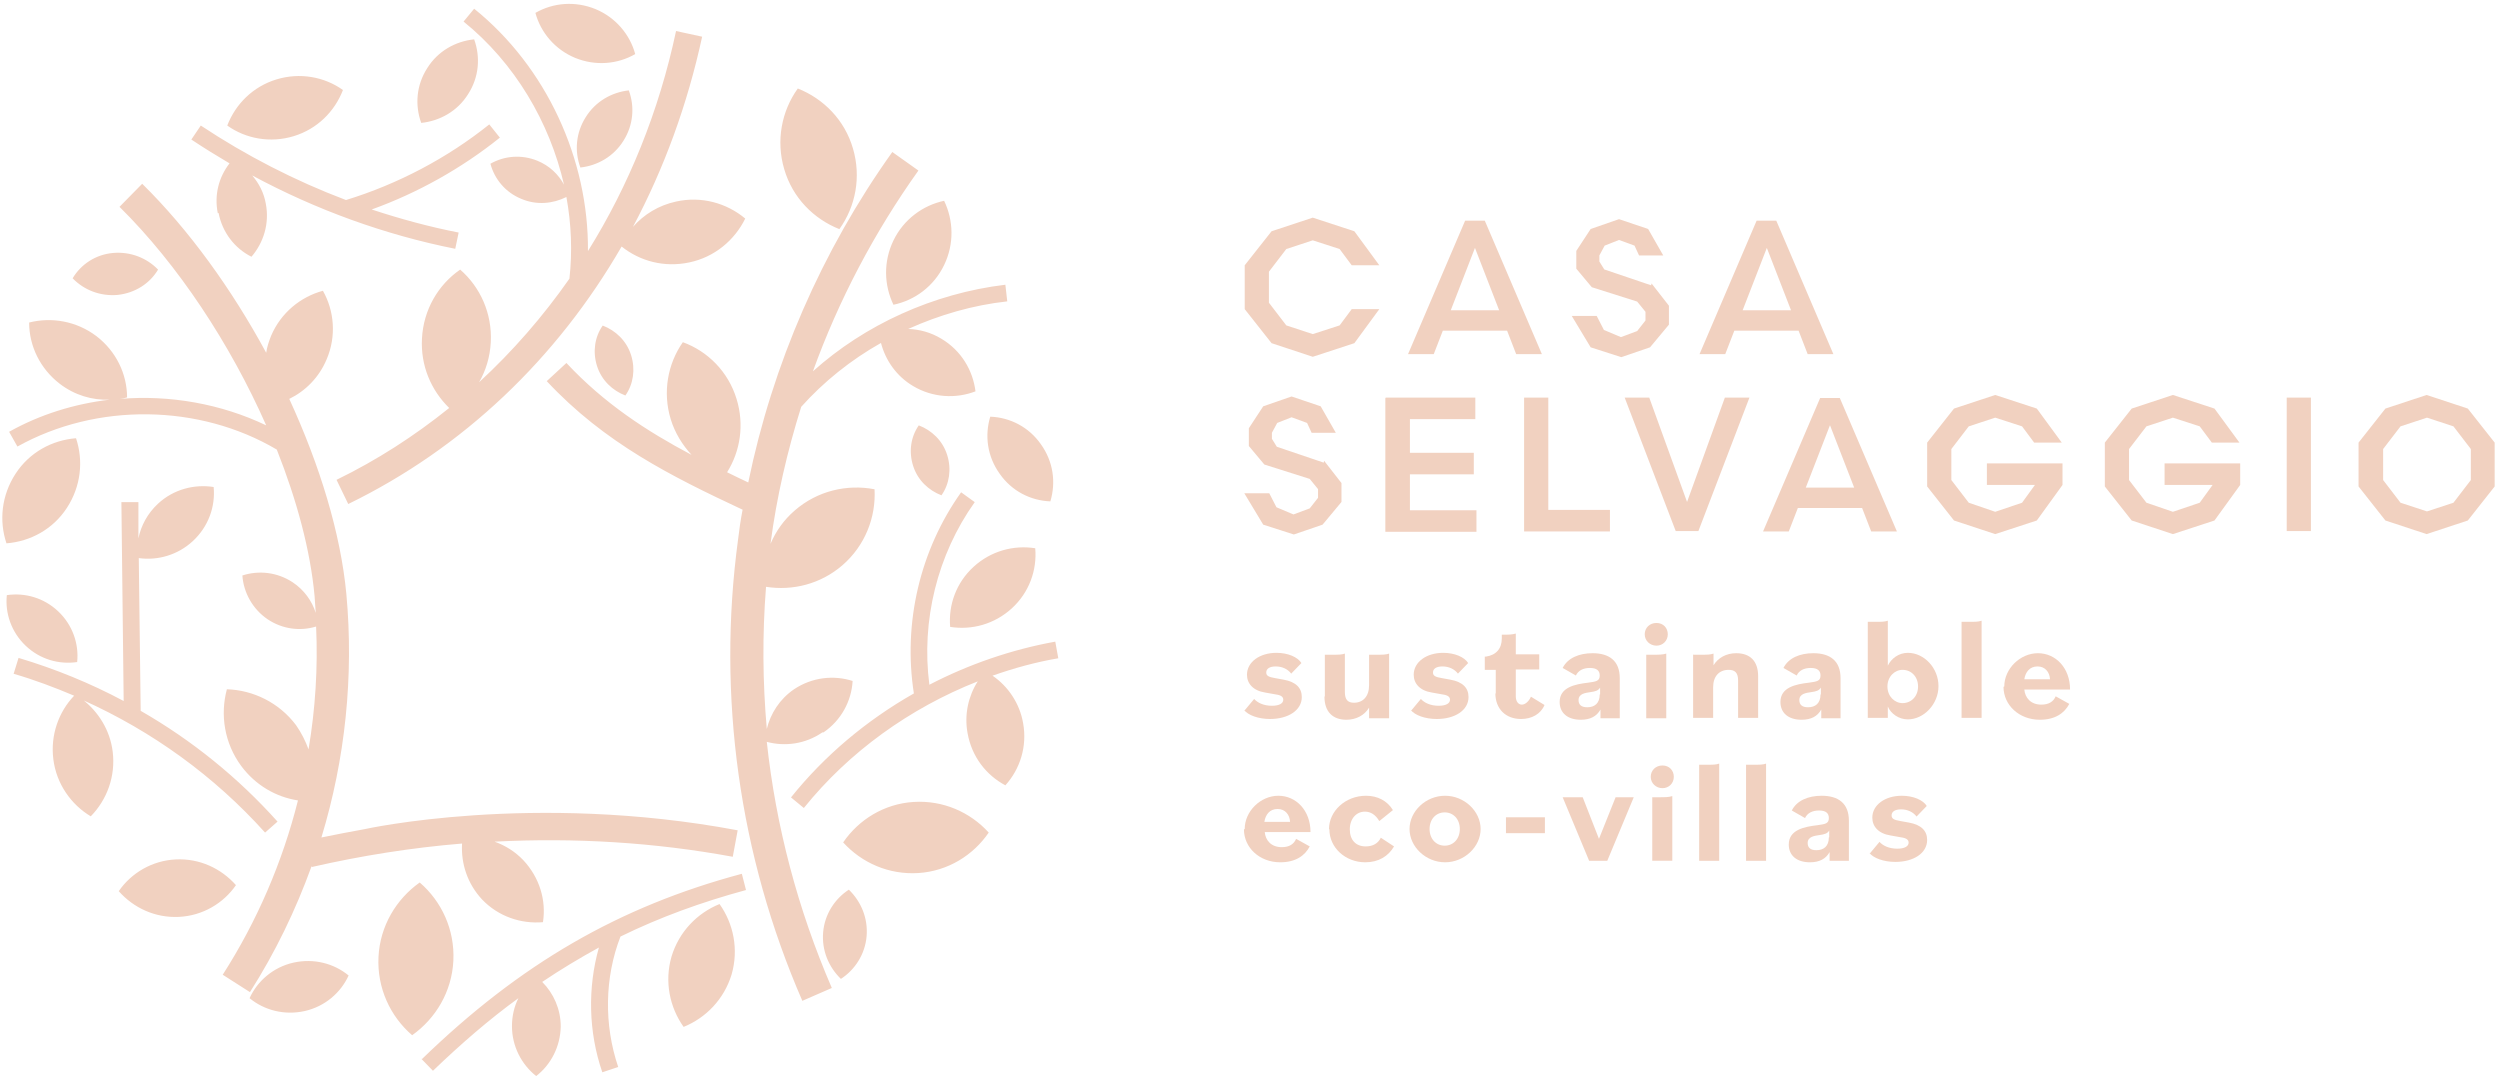 <svg width="242" height="105" viewBox="0 0 242 105" fill="none" xmlns="http://www.w3.org/2000/svg">
<path d="M100.211 53.071C100.394 55.194 99.625 57.353 97.942 58.89C96.258 60.427 94.062 61.013 91.976 60.684C91.793 58.561 92.562 56.401 94.245 54.864C95.929 53.327 98.125 52.742 100.211 53.071ZM86.486 23.279C85.498 25.329 85.571 27.598 86.486 29.501C88.572 29.062 90.402 27.708 91.391 25.658C92.379 23.609 92.305 21.34 91.391 19.436C89.341 19.876 87.474 21.23 86.486 23.279ZM81.252 22.181C82.826 19.985 83.375 17.131 82.57 14.386C81.765 11.604 79.715 9.555 77.227 8.566C75.653 10.762 75.104 13.617 75.909 16.362C76.714 19.144 78.764 21.193 81.252 22.181ZM88.426 77.629C85.571 77.812 83.119 79.349 81.618 81.545C83.412 83.521 86.047 84.692 88.902 84.51C91.756 84.326 94.209 82.789 95.709 80.593C93.916 78.617 91.281 77.446 88.426 77.629ZM96.075 65.405C98.161 64.673 100.284 64.087 102.443 63.721L102.151 62.111C97.905 62.879 93.769 64.307 89.963 66.283C89.158 60.098 90.732 53.693 94.355 48.606L93.037 47.654C89.048 53.254 87.401 60.318 88.463 67.125C83.888 69.723 79.825 73.127 76.568 77.19L77.812 78.214C82.168 72.798 88.06 68.552 94.648 65.954C93.733 67.381 93.33 69.174 93.66 70.968C94.062 73.237 95.453 75.03 97.32 76.019C98.747 74.445 99.442 72.249 99.04 70.016C98.71 68.076 97.576 66.43 96.075 65.405ZM43.885 93C44.031 89.999 42.75 87.254 40.628 85.424C38.358 87.035 36.785 89.633 36.638 92.634C36.492 95.636 37.773 98.38 39.896 100.21C42.165 98.6 43.739 96.001 43.885 93ZM88.938 41.176C88.17 42.274 87.95 43.702 88.389 45.092C88.829 46.483 89.89 47.471 91.134 47.947C91.903 46.849 92.123 45.422 91.683 44.031C91.244 42.64 90.183 41.652 88.938 41.176ZM58.342 31.514C57.573 32.612 57.353 34.039 57.792 35.43C58.232 36.821 59.293 37.809 60.538 38.285C61.306 37.187 61.526 35.76 61.087 34.369C60.647 32.978 59.586 31.99 58.342 31.514ZM28.404 93.183C26.464 93.623 24.927 94.94 24.158 96.624C25.585 97.795 27.525 98.307 29.502 97.868C31.441 97.429 32.978 96.111 33.747 94.428C32.32 93.257 30.38 92.744 28.404 93.183ZM22.84 85.681C21.413 84.07 19.327 83.082 17.021 83.192C14.716 83.302 12.703 84.509 11.495 86.266C12.922 87.877 15.008 88.865 17.314 88.755C19.62 88.645 21.633 87.437 22.84 85.681ZM79.715 70.895C81.436 69.723 82.424 67.857 82.534 65.917C80.704 65.332 78.617 65.551 76.861 66.722C75.47 67.674 74.591 69.065 74.225 70.565C73.823 65.99 73.786 61.416 74.152 56.804C76.714 57.207 79.423 56.548 81.545 54.718C83.741 52.815 84.803 50.07 84.656 47.361C81.984 46.849 79.13 47.508 76.934 49.411C75.873 50.326 75.104 51.424 74.591 52.632C74.591 52.632 74.591 52.632 74.591 52.595C75.177 48.13 76.202 43.702 77.556 39.383C79.715 36.967 82.35 34.845 85.278 33.198C85.718 34.881 86.779 36.418 88.389 37.37C90.293 38.505 92.525 38.614 94.428 37.882C94.172 35.833 93.037 33.93 91.134 32.795C90.109 32.173 89.011 31.88 87.914 31.843C90.915 30.489 94.172 29.538 97.502 29.172L97.32 27.561C90.329 28.403 83.705 31.441 78.691 35.943C81.179 29.062 84.62 22.511 88.902 16.509L86.376 14.715C79.532 24.304 74.775 35.284 72.432 46.703C71.737 46.373 71.041 46.044 70.383 45.715C71.664 43.665 72.066 41.103 71.298 38.614C70.492 35.979 68.516 34.003 66.1 33.124C64.637 35.211 64.124 37.956 64.929 40.591C65.332 41.908 66.064 43.079 66.942 44.031C62.587 41.725 58.488 39.053 54.828 35.137L52.925 36.894C58.525 42.896 65.003 46.117 71.883 49.338C71.7 50.289 71.554 51.278 71.444 52.229C69.394 67.381 71.554 82.826 77.666 96.88L80.52 95.636C77.227 88.023 75.104 79.971 74.225 71.81C75.982 72.285 77.959 72.029 79.606 70.895H79.715ZM7.469 64.087C7.652 62.33 7.03 60.501 5.639 59.183C4.248 57.865 2.418 57.353 0.661 57.609C0.478 59.366 1.101 61.196 2.491 62.513C3.882 63.831 5.712 64.343 7.469 64.087ZM6.481 49.155C7.835 47.069 8.091 44.617 7.359 42.421C5.053 42.604 2.857 43.775 1.503 45.861C0.149 47.947 -0.107 50.399 0.625 52.595C2.931 52.412 5.127 51.241 6.481 49.155ZM65.002 92.598C64.307 95.013 64.82 97.502 66.174 99.405C68.333 98.527 70.09 96.734 70.822 94.318C71.517 91.903 71.005 89.414 69.651 87.511C67.491 88.389 65.734 90.182 65.002 92.598ZM79.679 90.255C79.532 92.012 80.228 93.623 81.399 94.757C82.753 93.879 83.741 92.378 83.888 90.621C84.034 88.865 83.339 87.254 82.168 86.12C80.813 86.998 79.825 88.499 79.679 90.255ZM96.77 45.861C97.942 47.544 99.772 48.459 101.675 48.533C102.224 46.703 101.968 44.69 100.76 43.006C99.589 41.323 97.759 40.408 95.856 40.334C95.307 42.164 95.563 44.177 96.77 45.861ZM56.694 11.348C55.743 12.849 55.597 14.642 56.182 16.216C57.829 16.033 59.403 15.154 60.355 13.617C61.306 12.117 61.452 10.323 60.867 8.749C59.22 8.932 57.646 9.811 56.694 11.348ZM45.312 9.115C46.374 7.468 46.52 5.529 45.898 3.809C44.105 3.992 42.384 4.943 41.36 6.59C40.298 8.237 40.152 10.177 40.774 11.897C42.567 11.714 44.288 10.762 45.312 9.115ZM28.44 13.178C30.709 12.483 32.393 10.799 33.198 8.713C31.405 7.432 29.026 6.993 26.757 7.688C24.487 8.383 22.804 10.067 21.999 12.153C23.792 13.434 26.171 13.873 28.44 13.178ZM55.67 5.602C57.646 6.407 59.769 6.224 61.489 5.236C60.977 3.333 59.586 1.686 57.646 0.881C55.67 0.075 53.547 0.258 51.827 1.247C52.339 3.15 53.73 4.797 55.67 5.602ZM11.385 28.549C13.069 28.366 14.496 27.452 15.301 26.097C14.203 24.963 12.629 24.341 10.946 24.487C9.262 24.633 7.835 25.585 7.03 26.939C8.128 28.074 9.701 28.696 11.385 28.549ZM21.157 20.608C21.523 22.511 22.731 24.048 24.341 24.853C25.512 23.499 26.098 21.632 25.732 19.729C25.549 18.668 25.073 17.753 24.414 16.984C30.599 20.315 37.261 22.73 44.068 24.084L44.397 22.511C41.579 21.962 38.761 21.193 35.98 20.278C40.445 18.668 44.69 16.289 48.387 13.324L47.362 12.043C43.299 15.301 38.505 17.826 33.491 19.363C28.55 17.497 23.792 15.044 19.437 12.153L18.522 13.507C19.73 14.312 20.974 15.081 22.218 15.813C21.194 17.131 20.718 18.851 21.084 20.644L21.157 20.608ZM7.981 67.747C14.752 70.785 20.754 75.14 25.659 80.593L26.866 79.532C23.06 75.287 18.595 71.663 13.617 68.808L13.434 54.023C15.264 54.279 17.204 53.73 18.668 52.376C20.169 50.985 20.864 49.045 20.681 47.142C18.815 46.849 16.802 47.361 15.301 48.752C14.276 49.704 13.654 50.875 13.398 52.119V48.606H11.751L11.971 67.857C8.75 66.137 5.346 64.746 1.796 63.685L1.32 65.222C3.333 65.807 5.273 66.539 7.176 67.344C5.676 68.918 4.87 71.151 5.163 73.493C5.456 75.872 6.883 77.885 8.786 79.02C10.36 77.409 11.202 75.14 10.909 72.761C10.653 70.675 9.518 68.882 7.945 67.674L7.981 67.747ZM30.197 83.924C34.991 82.826 39.859 82.057 44.727 81.655C44.617 83.594 45.239 85.534 46.666 87.071C48.24 88.718 50.436 89.45 52.559 89.267C52.888 87.145 52.23 84.949 50.656 83.265C49.851 82.423 48.899 81.838 47.874 81.472C55.633 81.069 63.392 81.545 70.932 82.936L71.407 80.374C51.534 76.641 35.284 80.264 35.284 80.264C33.893 80.52 32.503 80.776 31.112 81.069C33.418 73.493 34.259 65.441 33.527 57.499C32.978 51.644 30.965 45.056 28.001 38.614C29.575 37.846 30.892 36.528 31.624 34.771C32.576 32.539 32.356 30.087 31.258 28.147C29.099 28.733 27.196 30.27 26.244 32.502C26.025 33.051 25.842 33.6 25.768 34.149C22.438 28.001 18.302 22.255 13.764 17.789L11.568 20.022C17.241 25.622 22.291 33.307 25.768 41.176C21.413 39.09 16.436 38.212 11.605 38.614C11.861 38.578 12.08 38.541 12.3 38.468C12.3 36.199 11.239 34.003 9.335 32.539C7.396 31.075 4.98 30.672 2.821 31.221C2.821 33.49 3.882 35.686 5.785 37.15C7.213 38.248 8.933 38.761 10.616 38.688C7.213 39.09 3.882 40.115 0.881 41.798L1.686 43.226C9.372 38.944 19.29 39.09 26.793 43.519C28.733 48.423 30.05 53.291 30.453 57.719C30.49 58.268 30.526 58.78 30.563 59.329C30.197 58.158 29.428 57.097 28.33 56.365C26.83 55.377 25.036 55.194 23.463 55.706C23.573 57.353 24.451 58.963 25.915 59.952C27.342 60.903 29.062 61.123 30.599 60.647C30.782 64.636 30.526 68.626 29.867 72.542C29.575 71.736 29.172 70.931 28.66 70.199C27.013 68.003 24.487 66.796 21.962 66.722C21.303 69.174 21.706 71.919 23.353 74.152C24.744 76.019 26.72 77.153 28.843 77.482C27.342 83.448 24.89 89.157 21.559 94.355L24.195 96.038C26.647 92.195 28.623 88.096 30.16 83.851L30.197 83.924ZM54.608 17.899C54.059 16.874 53.181 16.033 52.01 15.557C50.473 14.935 48.826 15.081 47.472 15.85C47.874 17.35 48.936 18.631 50.473 19.253C51.937 19.876 53.511 19.729 54.828 19.07C55.304 21.669 55.414 24.341 55.121 26.976C52.559 30.636 49.631 34.003 46.374 37.004C47.032 35.869 47.435 34.552 47.508 33.124C47.655 30.343 46.483 27.781 44.544 26.097C42.421 27.561 40.994 29.977 40.847 32.758C40.701 35.394 41.725 37.773 43.482 39.493C40.115 42.201 36.492 44.543 32.576 46.447L33.71 48.789C44.837 43.372 53.913 34.698 60.172 23.865C61.965 25.292 64.307 25.914 66.723 25.402C69.175 24.89 71.115 23.243 72.139 21.157C70.346 19.656 67.894 18.961 65.442 19.51C63.758 19.876 62.331 20.754 61.269 21.962C64.27 16.326 66.54 10.14 67.967 3.552L65.442 3.003C63.795 10.762 60.867 17.972 56.914 24.304C56.987 15.411 52.888 6.48 45.898 0.844L44.873 2.088C49.814 6.078 53.218 11.824 54.608 17.936V17.899ZM40.774 102.48L41.909 103.651C44.654 101.016 47.362 98.673 50.18 96.624C49.777 97.429 49.558 98.344 49.558 99.332C49.558 101.272 50.473 103.029 51.9 104.163C53.327 103.065 54.242 101.308 54.279 99.369C54.279 97.685 53.584 96.148 52.486 95.05C54.279 93.842 56.109 92.744 57.975 91.719C56.878 95.599 56.951 99.881 58.305 103.797L59.842 103.285C58.451 99.186 58.525 94.611 60.062 90.658C63.868 88.791 67.894 87.328 72.213 86.156L71.81 84.583C59.915 87.767 50.363 93.293 40.847 102.516L40.774 102.48Z" fill="#F1D1C0"/>
<path d="M120.487 68.757L121.402 67.659C121.732 68.025 122.317 68.318 123.122 68.318C123.818 68.318 124.22 68.098 124.22 67.732C124.22 67.476 124.037 67.293 123.488 67.22L122.464 67.037C121.292 66.854 120.707 66.158 120.707 65.317C120.707 64.072 121.951 63.194 123.562 63.194C124.66 63.194 125.611 63.596 125.977 64.182L124.989 65.207C124.66 64.768 124.111 64.511 123.488 64.511C122.903 64.511 122.573 64.731 122.573 65.097C122.573 65.39 122.756 65.536 123.452 65.646L124.257 65.792C125.465 66.012 126.014 66.598 126.014 67.476C126.014 68.757 124.696 69.599 122.939 69.599C121.805 69.599 120.817 69.233 120.414 68.72L120.487 68.757Z" fill="#F1D1C0"/>
<path d="M128.245 67.403V63.377H128.903C129.599 63.377 129.855 63.377 130.184 63.268V67.001C130.184 67.733 130.477 68.025 131.063 68.025C131.941 68.025 132.527 67.403 132.527 66.342V63.377H133.185C133.881 63.377 134.137 63.377 134.466 63.268V69.526H132.527V68.501C132.087 69.233 131.282 69.672 130.331 69.672C129.05 69.672 128.208 68.94 128.208 67.44L128.245 67.403Z" fill="#F1D1C0"/>
<path d="M136.627 68.757L137.542 67.659C137.871 68.025 138.457 68.318 139.262 68.318C139.957 68.318 140.36 68.098 140.36 67.732C140.36 67.476 140.177 67.293 139.628 67.22L138.603 67.037C137.432 66.854 136.847 66.158 136.847 65.317C136.847 64.072 138.091 63.194 139.701 63.194C140.799 63.194 141.751 63.596 142.117 64.182L141.129 65.207C140.799 64.768 140.25 64.511 139.628 64.511C139.042 64.511 138.713 64.731 138.713 65.097C138.713 65.39 138.896 65.536 139.591 65.646L140.397 65.792C141.604 66.012 142.153 66.598 142.153 67.476C142.153 68.757 140.836 69.599 139.079 69.599C137.944 69.599 136.956 69.233 136.554 68.72L136.627 68.757Z" fill="#F1D1C0"/>
<path d="M144.789 67.146V64.841H143.728V63.56H143.837C144.826 63.413 145.374 62.791 145.374 61.803V61.437H145.448C146.033 61.437 146.363 61.437 146.729 61.327V63.34H148.998V64.804H146.729V67.403C146.729 67.915 146.985 68.208 147.314 68.208C147.644 68.208 148.01 67.878 148.193 67.439L149.51 68.244C149.144 69.123 148.266 69.599 147.241 69.599C145.74 69.599 144.752 68.61 144.752 67.11L144.789 67.146Z" fill="#F1D1C0"/>
<path d="M150.974 67.951C150.974 66.524 152.474 66.231 153.719 66.085C154.487 65.975 154.853 65.939 154.853 65.39C154.853 64.914 154.56 64.658 153.902 64.658C153.243 64.658 152.767 64.914 152.547 65.39L151.266 64.658C151.742 63.706 152.84 63.23 154.158 63.23C155.768 63.23 156.793 63.962 156.793 65.646V69.525H154.926V68.683C154.56 69.342 153.938 69.672 153.023 69.672C151.742 69.672 150.974 69.013 150.974 67.951ZM154.89 67.219V66.561C154.707 66.853 154.451 66.927 153.938 67C153.462 67.073 152.804 67.146 152.804 67.769C152.804 68.208 153.06 68.464 153.645 68.464C154.341 68.464 154.853 68.098 154.853 67.219H154.89Z" fill="#F1D1C0"/>
<path d="M159.209 61.401C159.209 60.779 159.685 60.303 160.344 60.303C161.002 60.303 161.442 60.779 161.442 61.401C161.442 62.023 160.966 62.499 160.344 62.499C159.721 62.499 159.209 62.023 159.209 61.401ZM159.355 63.377H160.014C160.6 63.377 160.929 63.377 161.295 63.267V69.526H159.355V63.377Z" fill="#F1D1C0"/>
<path d="M163.929 63.377H164.588C165.283 63.377 165.54 63.377 165.869 63.267V64.401C166.308 63.669 167.113 63.23 168.065 63.23C169.382 63.23 170.188 63.962 170.188 65.463V69.489H168.248V65.865C168.248 65.097 167.918 64.841 167.333 64.841C166.418 64.841 165.832 65.463 165.832 66.524V69.489H163.893V63.34L163.929 63.377Z" fill="#F1D1C0"/>
<path d="M172.346 67.951C172.346 66.524 173.846 66.231 175.091 66.085C175.859 65.975 176.225 65.939 176.225 65.39C176.225 64.914 175.932 64.658 175.274 64.658C174.615 64.658 174.139 64.914 173.919 65.39L172.639 64.658C173.114 63.706 174.212 63.23 175.53 63.23C177.14 63.23 178.165 63.962 178.165 65.646V69.525H176.298V68.683C175.932 69.342 175.31 69.672 174.395 69.672C173.114 69.672 172.346 69.013 172.346 67.951ZM176.262 67.219V66.561C176.079 66.853 175.823 66.927 175.31 67C174.834 67.073 174.176 67.146 174.176 67.769C174.176 68.208 174.432 68.464 175.017 68.464C175.713 68.464 176.225 68.098 176.225 67.219H176.262Z" fill="#F1D1C0"/>
<path d="M182.741 68.391V69.489H180.801V60.193H181.46C182.155 60.193 182.411 60.193 182.741 60.084V64.439C183.07 63.743 183.802 63.194 184.68 63.194C186.254 63.194 187.645 64.658 187.645 66.415C187.645 68.172 186.217 69.636 184.68 69.636C183.802 69.636 183.033 69.087 182.741 68.391ZM185.668 66.452C185.668 65.5 185.01 64.841 184.168 64.841C183.399 64.841 182.704 65.5 182.704 66.452C182.704 67.403 183.399 68.062 184.168 68.062C185.01 68.062 185.668 67.403 185.668 66.452Z" fill="#F1D1C0"/>
<path d="M189.879 60.193H190.538C191.233 60.193 191.489 60.193 191.819 60.084V69.489H189.879V60.193Z" fill="#F1D1C0"/>
<path d="M194.014 66.451C194.014 64.731 195.551 63.23 197.271 63.23C198.991 63.23 200.382 64.658 200.382 66.744H195.953C196.027 67.549 196.576 68.208 197.6 68.208C198.332 68.208 198.772 67.915 198.991 67.403L200.309 68.135C199.833 69.049 198.918 69.672 197.454 69.672C195.441 69.672 193.94 68.244 193.94 66.487L194.014 66.451ZM195.99 65.756H198.442C198.406 65.06 197.966 64.511 197.234 64.511C196.466 64.511 196.063 65.06 195.953 65.756H195.99Z" fill="#F1D1C0"/>
<path d="M120.487 80.249C120.487 78.529 122.024 77.029 123.745 77.029C125.465 77.029 126.856 78.456 126.856 80.542H122.427C122.5 81.347 123.049 82.006 124.074 82.006C124.806 82.006 125.245 81.713 125.465 81.201L126.782 81.933C126.307 82.848 125.392 83.47 123.928 83.47C121.915 83.47 120.414 82.043 120.414 80.286L120.487 80.249ZM122.427 79.554H124.879C124.843 78.859 124.403 78.309 123.671 78.309C122.903 78.309 122.5 78.859 122.39 79.554H122.427Z" fill="#F1D1C0"/>
<path d="M128.648 80.249C128.648 78.529 130.222 77.029 132.235 77.029C133.333 77.029 134.285 77.504 134.834 78.419L133.516 79.481C133.15 78.859 132.674 78.566 132.125 78.566C131.284 78.566 130.661 79.261 130.661 80.286C130.661 81.311 131.247 81.933 132.199 81.933C132.894 81.933 133.406 81.64 133.663 81.091L134.943 81.933C134.394 82.884 133.443 83.47 132.162 83.47C130.222 83.47 128.685 82.043 128.685 80.286L128.648 80.249Z" fill="#F1D1C0"/>
<path d="M136.443 80.249C136.443 78.529 138.017 77.029 139.884 77.029C141.75 77.029 143.324 78.529 143.324 80.249C143.324 81.969 141.75 83.47 139.884 83.47C138.017 83.47 136.443 81.969 136.443 80.249ZM141.311 80.249C141.311 79.298 140.689 78.639 139.847 78.639C139.005 78.639 138.383 79.298 138.383 80.249C138.383 81.201 139.005 81.86 139.847 81.86C140.689 81.86 141.311 81.201 141.311 80.249Z" fill="#F1D1C0"/>
<path d="M145.777 79.114H149.547V80.651H145.777V79.114Z" fill="#F1D1C0"/>
<path d="M151.229 77.175H153.206L154.78 81.201L156.39 77.175H158.147L155.585 83.324H153.828L151.266 77.175H151.229Z" fill="#F1D1C0"/>
<path d="M159.792 75.197C159.792 74.575 160.268 74.099 160.927 74.099C161.585 74.099 162.025 74.575 162.025 75.197C162.025 75.819 161.549 76.295 160.927 76.295C160.304 76.295 159.792 75.819 159.792 75.197ZM159.938 77.173H160.597C161.183 77.173 161.512 77.173 161.878 77.063V83.322H159.938V77.173Z" fill="#F1D1C0"/>
<path d="M164.479 74.027H165.138C165.834 74.027 166.09 74.027 166.419 73.917V83.323H164.479V74.027Z" fill="#F1D1C0"/>
<path d="M169.017 74.027H169.675C170.371 74.027 170.627 74.027 170.956 73.917V83.323H169.017V74.027Z" fill="#F1D1C0"/>
<path d="M173.153 81.75C173.153 80.323 174.654 80.03 175.898 79.883C176.667 79.773 177.033 79.737 177.033 79.188C177.033 78.712 176.74 78.456 176.081 78.456C175.422 78.456 174.947 78.712 174.727 79.188L173.446 78.456C173.922 77.504 175.02 77.029 176.337 77.029C177.948 77.029 178.973 77.76 178.973 79.444V83.324H177.106V82.482C176.74 83.141 176.118 83.47 175.203 83.47C173.922 83.47 173.153 82.811 173.153 81.75ZM177.069 81.055V80.396C176.886 80.689 176.63 80.762 176.118 80.835C175.642 80.908 174.983 80.981 174.983 81.603C174.983 82.043 175.239 82.299 175.825 82.299C176.52 82.299 177.033 81.933 177.033 81.055H177.069Z" fill="#F1D1C0"/>
<path d="M181.02 82.592L181.935 81.494C182.265 81.86 182.85 82.152 183.656 82.152C184.351 82.152 184.754 81.933 184.754 81.567C184.754 81.311 184.571 81.128 184.022 81.055L182.997 80.871C181.826 80.689 181.24 79.993 181.24 79.151C181.24 77.907 182.484 77.029 184.095 77.029C185.193 77.029 186.144 77.431 186.51 78.017L185.522 79.041C185.193 78.602 184.644 78.346 184.022 78.346C183.436 78.346 183.107 78.566 183.107 78.932C183.107 79.225 183.29 79.371 183.985 79.481L184.79 79.627C185.998 79.847 186.547 80.432 186.547 81.311C186.547 82.592 185.229 83.433 183.473 83.433C182.338 83.433 181.35 83.067 180.947 82.555L181.02 82.592Z" fill="#F1D1C0"/>
<path d="M122.831 26.302V29.303L124.514 31.499L127.076 32.341L129.675 31.499L130.846 29.925H133.518L131.102 33.219L127.076 34.537L123.087 33.219L120.488 29.925V25.68L123.087 22.386L127.076 21.068L131.102 22.386L133.518 25.68H130.846L129.675 24.106L127.076 23.264L124.514 24.106L122.831 26.302Z" fill="#F1D1C0"/>
<path d="M145.923 32.011H139.665L138.787 34.28H136.298L141.824 21.361H143.728L149.254 34.28H146.765L145.887 32.011H145.923ZM140.434 30.035H145.118L142.776 23.996L140.434 30.035Z" fill="#F1D1C0"/>
<path d="M159.869 27.436L161.552 29.595V31.425L159.723 33.621L156.941 34.573L153.976 33.621L152.146 30.584H154.562L155.257 31.938L156.904 32.633L158.478 32.047L159.283 31.023V30.181L158.478 29.193L154.086 27.802L152.586 26.009V24.288L153.976 22.166L156.721 21.214L159.54 22.166L161.003 24.728H158.661L158.222 23.776L156.721 23.227L155.331 23.776L154.818 24.728V25.313L155.294 26.082L159.832 27.619L159.869 27.436Z" fill="#F1D1C0"/>
<path d="M174.14 32.011H167.882L167.003 34.28H164.515L170.041 21.361H171.944L177.471 34.28H174.982L174.104 32.011H174.14ZM168.687 30.035H173.372L171.029 23.996L168.687 30.035Z" fill="#F1D1C0"/>
<path d="M128.172 44.601L129.855 46.76V48.59L128.025 50.786L125.244 51.738L122.279 50.786L120.449 47.748H122.865L123.56 49.103L125.207 49.798L126.781 49.212L127.586 48.188V47.346L126.781 46.358L122.389 44.967L120.888 43.174V41.453L122.279 39.331L125.024 38.379L127.842 39.331L129.306 41.893H126.964L126.525 40.941L125.024 40.392L123.633 40.941L123.121 41.893V42.478L123.597 43.247L128.135 44.784L128.172 44.601Z" fill="#F1D1C0"/>
<path d="M134.137 38.488H142.811V40.574H136.48V43.831H142.665V45.917H136.48V49.394H142.921V51.48H134.101V38.561L134.137 38.488Z" fill="#F1D1C0"/>
<path d="M147.533 38.488H149.876V49.358H155.841V51.444H147.533V38.524V38.488Z" fill="#F1D1C0"/>
<path d="M164.332 51.407H162.209L157.269 38.488H159.647L163.307 48.589L166.967 38.488H169.346L164.405 51.407H164.332Z" fill="#F1D1C0"/>
<path d="M180.29 49.176H174.031L173.153 51.445H170.664L176.191 38.526H178.094L183.62 51.445H181.131L180.253 49.176H180.29ZM174.8 47.2H179.484L177.142 41.161L174.8 47.2Z" fill="#F1D1C0"/>
<path d="M192.331 44.857H199.651V46.944L197.163 50.384L193.137 51.701L189.147 50.384L186.549 47.09V42.844L189.147 39.55L193.137 38.233L197.163 39.55L199.578 42.844H196.906L195.735 41.271L193.137 40.429L190.575 41.271L188.891 43.467V46.468L190.575 48.664L193.137 49.542L195.735 48.664L196.98 46.944H192.331V44.857Z" fill="#F1D1C0"/>
<path d="M209.531 44.857H216.851V46.944L214.362 50.384L210.336 51.701L206.347 50.384L203.748 47.09V42.844L206.347 39.55L210.336 38.233L214.362 39.55L216.777 42.844H214.106L212.934 41.271L210.336 40.429L207.774 41.271L206.09 43.467V46.468L207.774 48.664L210.336 49.542L212.934 48.664L214.179 46.944H209.531V44.857Z" fill="#F1D1C0"/>
<path d="M223.696 38.488V51.407H221.354V38.488H223.696Z" fill="#F1D1C0"/>
<path d="M234.895 38.233L238.885 39.55L241.483 42.844V47.09L238.885 50.384L234.895 51.701L230.906 50.384L228.308 47.09V42.844L230.906 39.55L234.895 38.233ZM239.178 46.468V43.467L237.494 41.271L234.932 40.429L232.37 41.271L230.687 43.467V46.468L232.37 48.664L234.932 49.505L237.494 48.664L239.178 46.468Z" fill="#F1D1C0"/>
</svg>
